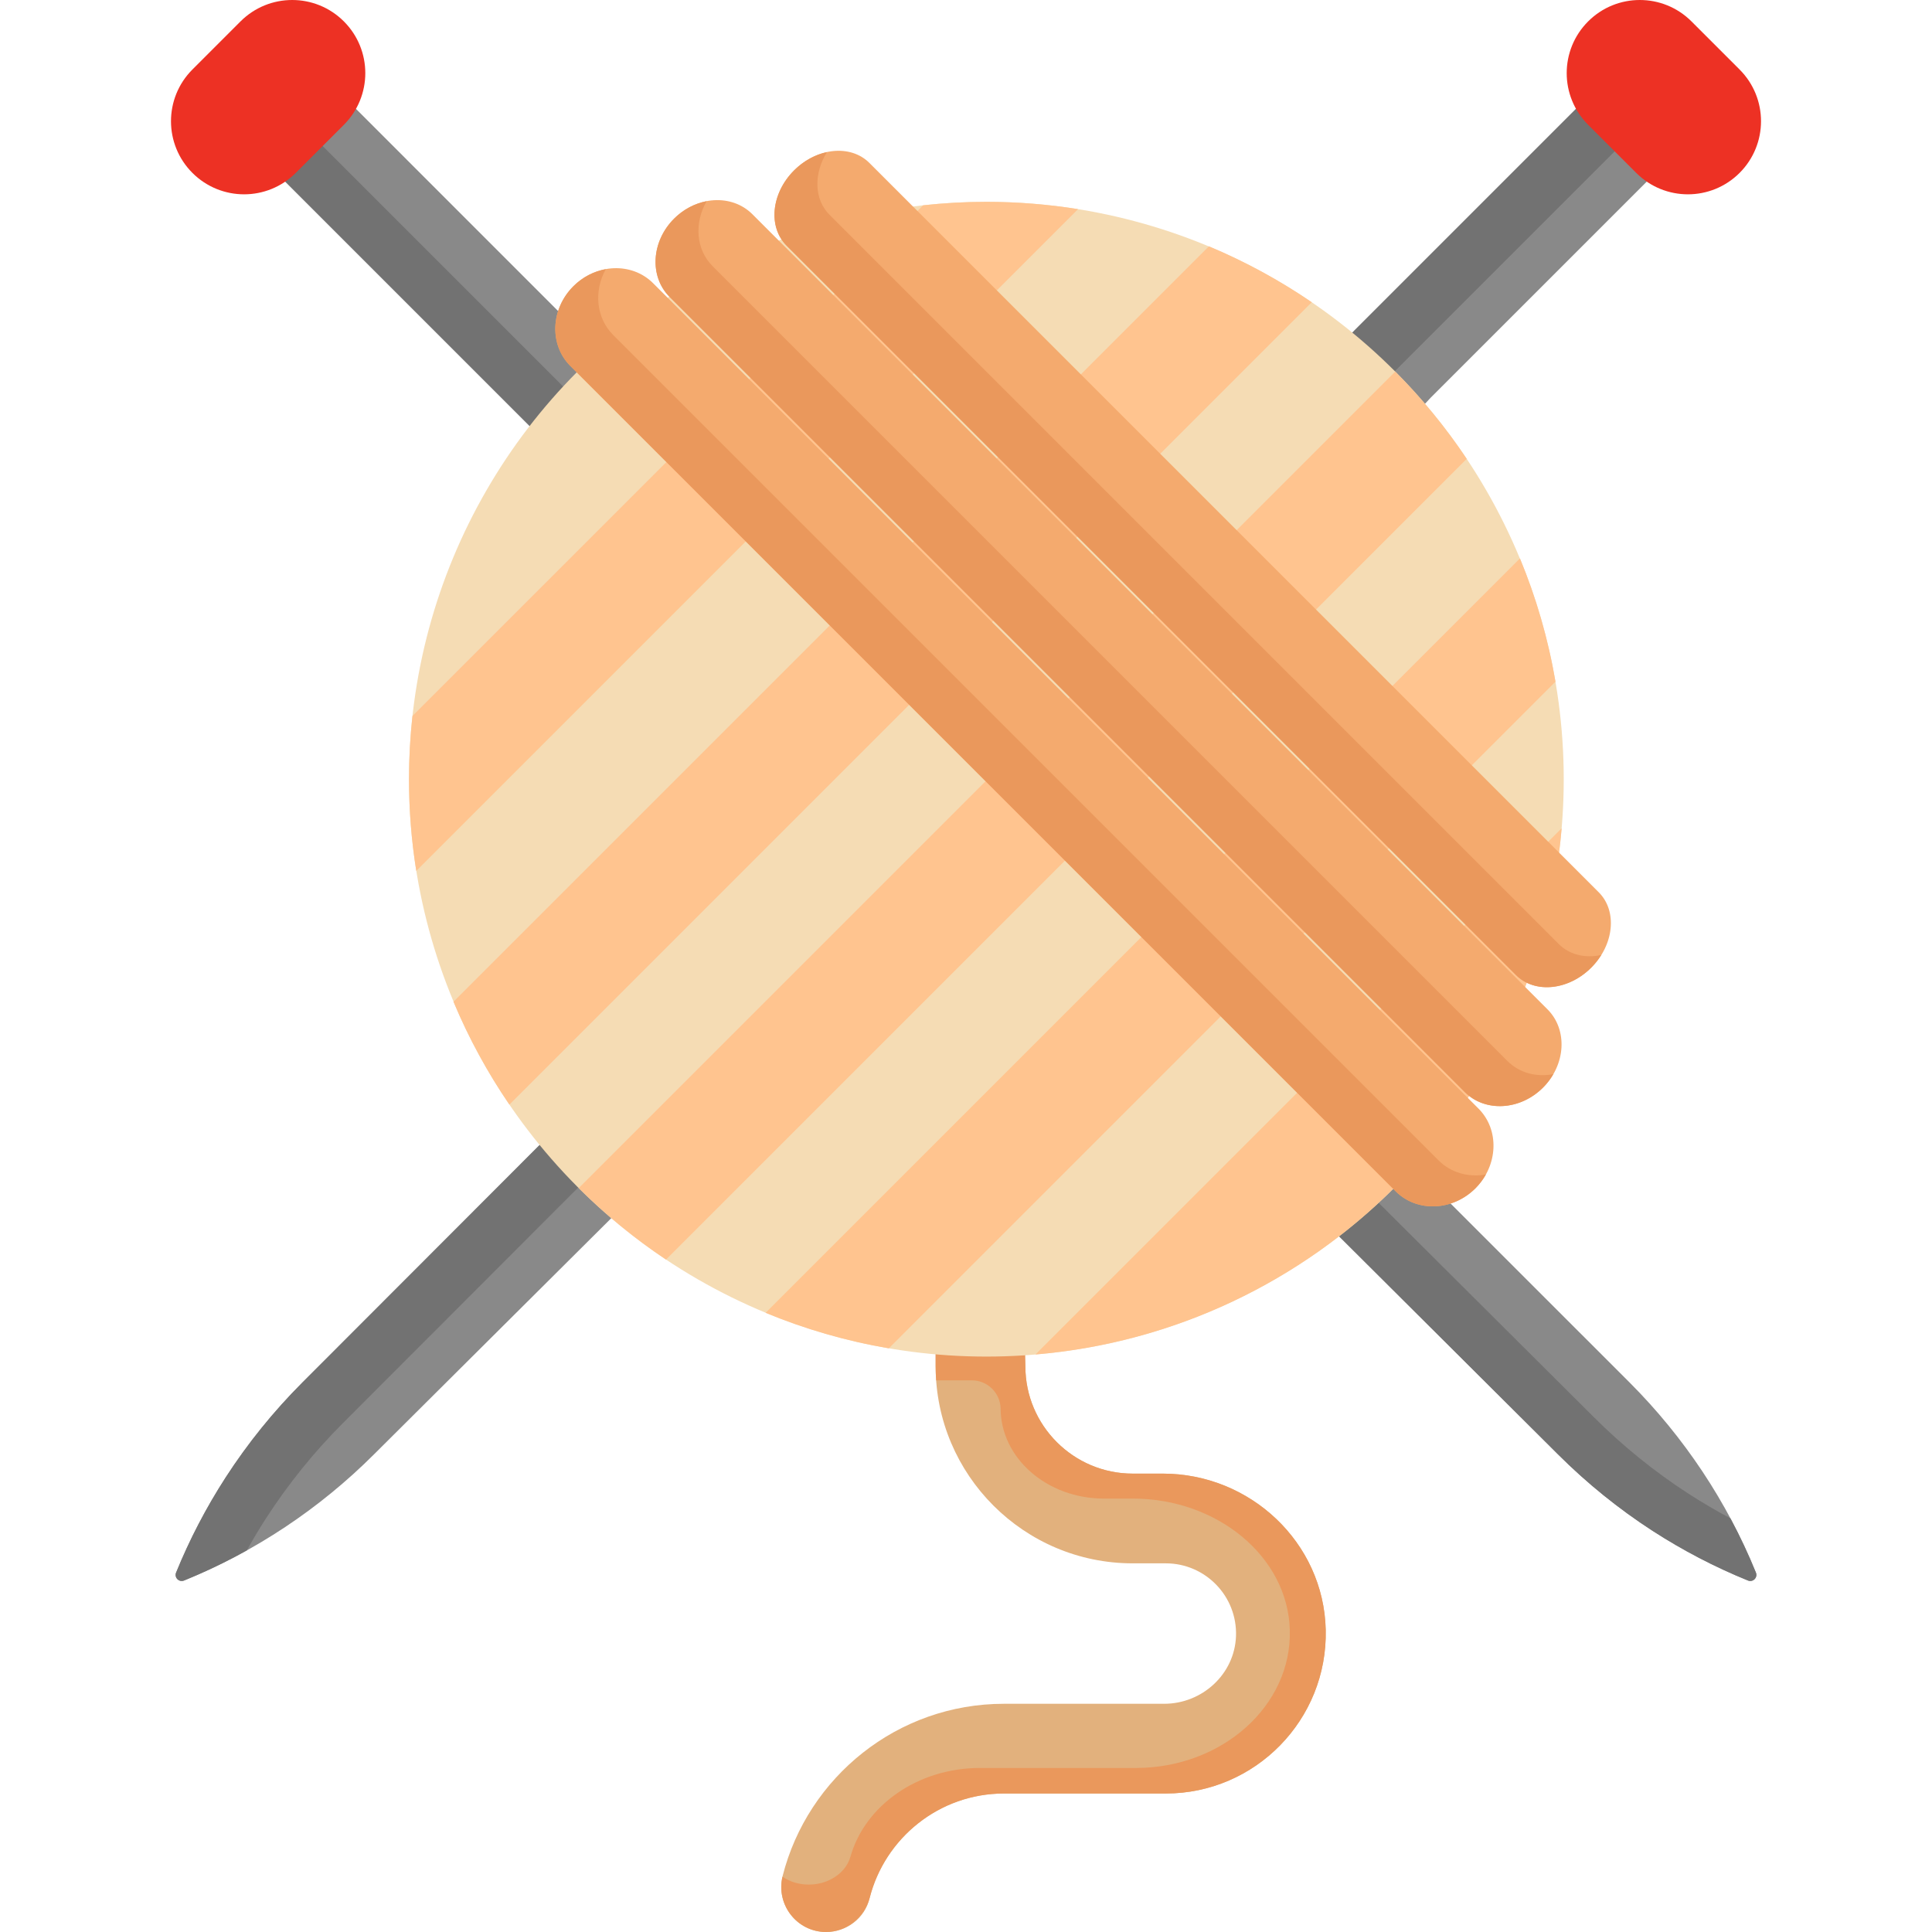<?xml version="1.0" encoding="iso-8859-1"?>
<!-- Generator: Adobe Illustrator 19.0.0, SVG Export Plug-In . SVG Version: 6.00 Build 0)  -->
<svg version="1.1" id="Capa_1" xmlns="http://www.w3.org/2000/svg" xmlns:xlink="http://www.w3.org/1999/xlink" x="0px" y="0px"
	 viewBox="0 0 512 512" style="enable-background:new 0 0 512 512;" xml:space="preserve">
<path style="fill:#E2B17D;" d="M308.157,390.524h-7.992c-15.673,0-28.431-12.758-28.431-28.431l-0.257-8.788h-23.521v8.788
	c0,28.793,23.417,52.209,52.209,52.209h8.788c10.504,0,18.992,8.736,18.599,19.323c-0.383,10.08-8.974,17.896-19.054,17.896h-42.45
	c-28.224,0-51.992,19.436-58.64,45.623C205.507,504.68,211.162,512,218.926,512c5.386,0,10.194-3.587,11.486-8.808
	c3.96-15.994,18.433-27.893,35.637-27.893h42.904c23.716,0,42.935-19.571,42.377-43.411
	C350.783,408.75,331.305,390.524,308.157,390.524z"/>
<path style="fill:#EA985C;" d="M308.157,390.524h-7.992c-15.673,0-28.431-12.758-28.431-28.431l-0.257-8.788h-23.521v8.788
	c0,1.248,0.06,2.482,0.146,3.708h9.421c4.128,0,7.514,3.274,7.651,7.4l0,0c0,13.198,12.284,23.941,27.376,23.941h7.695
	c22.289,0,41.044,15.348,41.571,34.832c0.538,20.076-17.968,36.556-40.805,36.556h-41.311c-16.565,0-30.501,10.02-34.314,23.488
	c-1.245,4.397-5.873,7.418-11.06,7.418c-2.658,0-5.049-0.789-6.958-2.079c-1.736,7.433,3.827,14.591,11.476,14.642
	c5.47,0.036,10.287-3.828,11.649-9.126c4.071-15.833,18.468-27.575,35.556-27.575h42.904c23.716,0,42.935-19.571,42.377-43.411
	C350.783,408.75,331.305,390.524,308.157,390.524z"/>
<g>
	<path style="fill:#898989;" d="M437.391,47.15l-58.208,58.198l-5.932,6.375c-2.15-2.44-15.285-15.988-19.204-19.204l4.976-5.026
		l60.405-60.405L437.391,47.15z"/>
	<polygon style="fill:#898989;" points="161.631,90.192 140.561,113.102 73.837,46.378 92.796,27.312 147.912,82.439 	"/>
	<path style="fill:#898989;" d="M147.163,299.277l17.976,20.423l-65.984,65.676c-14.468,14.468-31.643,25.877-50.385,33.478
		c-1.325,0.538-2.64-0.778-2.102-2.104c3.575-8.793,7.981-17.239,13.149-25.233c5.841-9.025,12.654-17.472,20.325-25.143
		L147.163,299.277z"/>
</g>
<path style="fill:#727272;" d="M369.771,98.243l59.094-59.094l-9.438-12.061l-60.405,60.406l-4.976,5.026
	c2.067,1.697,6.698,6.267,10.93,10.567L369.771,98.243z"/>
<path style="fill:#898989;" d="M367.971,106.153c2.509,2.588,4.541,4.733,5.279,5.57l0.186-0.2
	C371.495,109.575,369.582,107.688,367.971,106.153z"/>
<path style="fill:#727272;" d="M70.567,402.265c5.841-9.025,12.654-17.472,20.325-25.143l66.335-66.411l-10.064-11.434
	l-67.02,67.096c-7.671,7.671-14.484,16.118-20.325,25.143c-5.167,7.994-9.574,16.44-13.149,25.233
	c-0.539,1.325,0.776,2.641,2.102,2.104c5.699-2.311,11.25-4.979,16.627-7.974C67.027,407.956,68.747,405.081,70.567,402.265z"/>
<path style="fill:#898989;" d="M376.67,311.435l7.754,7.516l47.433,47.422c14.457,14.468,25.868,31.643,33.477,50.377
	c0.539,1.325-0.777,2.641-2.103,2.104c-8.795-3.568-17.25-7.975-25.243-13.142c-9.025-5.841-17.462-12.665-25.143-20.336
	l-63.477-63.22L376.67,311.435z"/>
<g>
	<polygon style="fill:#727272;" points="84.79,37.977 74.741,47.282 140.561,113.102 149.833,103.02 	"/>
	<path style="fill:#727272;" d="M458.577,402.371c-3.78-2.013-7.481-4.179-11.084-6.508c-9.025-5.841-17.462-12.665-25.143-20.336
		l-59.073-58.835l-13.91,5.462l63.477,63.22c7.681,7.671,16.118,14.494,25.143,20.336c7.994,5.167,16.448,9.574,25.243,13.142
		c1.325,0.538,2.64-0.778,2.103-2.104C463.339,411.841,461.079,407.044,458.577,402.371z"/>
</g>
<circle style="fill:#F5DCB4;" cx="261.397" cy="206.5" r="153.009"/>
<g>
	<path style="fill:#FFC48F;" d="M261.397,53.491c-5.665,0-11.255,0.317-16.762,0.918L109.306,189.738
		c-0.6,5.506-0.918,11.096-0.918,16.762c0,8.273,0.666,16.389,1.929,24.307L285.703,55.42
		C277.786,54.157,269.669,53.491,261.397,53.491z"/>
	<path style="fill:#FFC48F;" d="M120.175,265.476c4.025,9.625,9.005,18.75,14.821,27.259L347.633,80.099
		c-8.51-5.816-17.634-10.796-27.259-14.821L120.175,265.476z"/>
	<path style="fill:#FFC48F;" d="M153.367,314.854c7.061,7.04,14.809,13.39,23.13,18.95l212.204-212.204
		c-5.56-8.321-11.911-16.069-18.95-23.13L153.367,314.854z"/>
	<path style="fill:#FFC48F;" d="M235.546,357.323L412.22,180.649c-1.934-11.365-5.12-22.303-9.413-32.667L202.88,347.91
		C213.244,352.203,224.181,355.389,235.546,357.323z"/>
	<path style="fill:#FFC48F;" d="M413.849,219.51L274.407,358.952C348.53,352.71,407.607,293.633,413.849,219.51z"/>
</g>
<g>
	<path style="fill:#F4AA6E;" d="M391.816,293.787c5.603,5.603,5.242,15.063-0.806,21.121c-6.058,6.058-15.518,6.42-21.132,0.806
		l-218.73-218.73c-5.614-5.614-5.252-15.073,0.806-21.132c6.058-6.048,15.518-6.41,21.121-0.806L391.816,293.787z"/>
	<path style="fill:#F4AA6E;" d="M410.094,267.476c5.407,5.407,4.88,14.691-1.179,20.749c-6.058,6.058-15.353,6.586-20.749,1.179
		L177.459,78.696c-5.407-5.397-4.88-14.691,1.179-20.749s15.342-6.586,20.749-1.179L410.094,267.476z"/>
	<path style="fill:#F4AA6E;" d="M423.7,236.481c4.952,4.962,4.063,13.885-1.995,19.943c-6.048,6.058-14.98,6.947-19.943,1.985
		L208.454,65.101c-4.962-4.962-4.073-13.895,1.985-19.943c6.058-6.058,14.98-6.947,19.943-1.995L423.7,236.481z"/>
</g>
<g>
	<path style="fill:#EA985C;" d="M381.243,307.524l-218.73-218.73c-4.575-4.575-5.179-11.701-1.968-17.462
		c-3.1,0.56-6.127,2.063-8.59,4.521c-6.058,6.058-6.42,15.518-0.806,21.132l218.73,218.73c5.614,5.614,15.073,5.252,21.132-0.806
		c1.118-1.119,2.038-2.355,2.765-3.661C389.252,312.063,384.572,310.853,381.243,307.524z"/>
	<path style="fill:#EA985C;" d="M399.531,281.212L188.824,70.505c-4.429-4.421-4.87-11.454-1.557-17.185
		c-3.092,0.591-6.135,2.132-8.629,4.626c-6.058,6.058-6.586,15.353-1.179,20.749l210.707,210.707
		c5.397,5.407,14.691,4.88,20.749-1.179c1.096-1.096,2.006-2.3,2.737-3.566C407.231,285.505,402.707,284.393,399.531,281.212z"/>
	<path style="fill:#EA985C;" d="M413.126,250.218L219.819,56.91c-4.111-4.111-4.194-10.942-0.663-16.605
		c-3.075,0.661-6.153,2.288-8.718,4.853c-6.058,6.048-6.947,14.98-1.985,19.943L401.76,258.409
		c4.962,4.962,13.895,4.073,19.943-1.985c1.038-1.038,1.913-2.165,2.645-3.337C420.164,253.983,415.986,253.077,413.126,250.218z"/>
</g>
<g>
	<path style="fill:#ED3124;" d="M461.011,18.423c7.568,7.568,7.568,19.829,0,27.397c-3.784,3.784-8.746,5.676-13.698,5.676
		s-9.915-1.892-13.698-5.676l-12.747-12.747c-7.568-7.568-7.568-19.829,0-27.397C424.651,1.892,429.603,0,434.565,0
		s9.915,1.892,13.698,5.676L461.011,18.423z"/>
	<path style="fill:#ED3124;" d="M91.133,5.676c7.568,7.568,7.568,19.829,0,27.397L78.386,45.82
		c-3.784,3.784-8.746,5.676-13.698,5.676s-9.915-1.892-13.698-5.676c-7.568-7.568-7.568-19.829,0-27.397L63.736,5.676
		C67.52,1.892,72.472,0,77.435,0C82.397,0,87.349,1.892,91.133,5.676z"/>
</g>
<g>
</g>
<g>
</g>
<g>
</g>
<g>
</g>
<g>
</g>
<g>
</g>
<g>
</g>
<g>
</g>
<g>
</g>
<g>
</g>
<g>
</g>
<g>
</g>
<g>
</g>
<g>
</g>
<g>
</g>
</svg>

